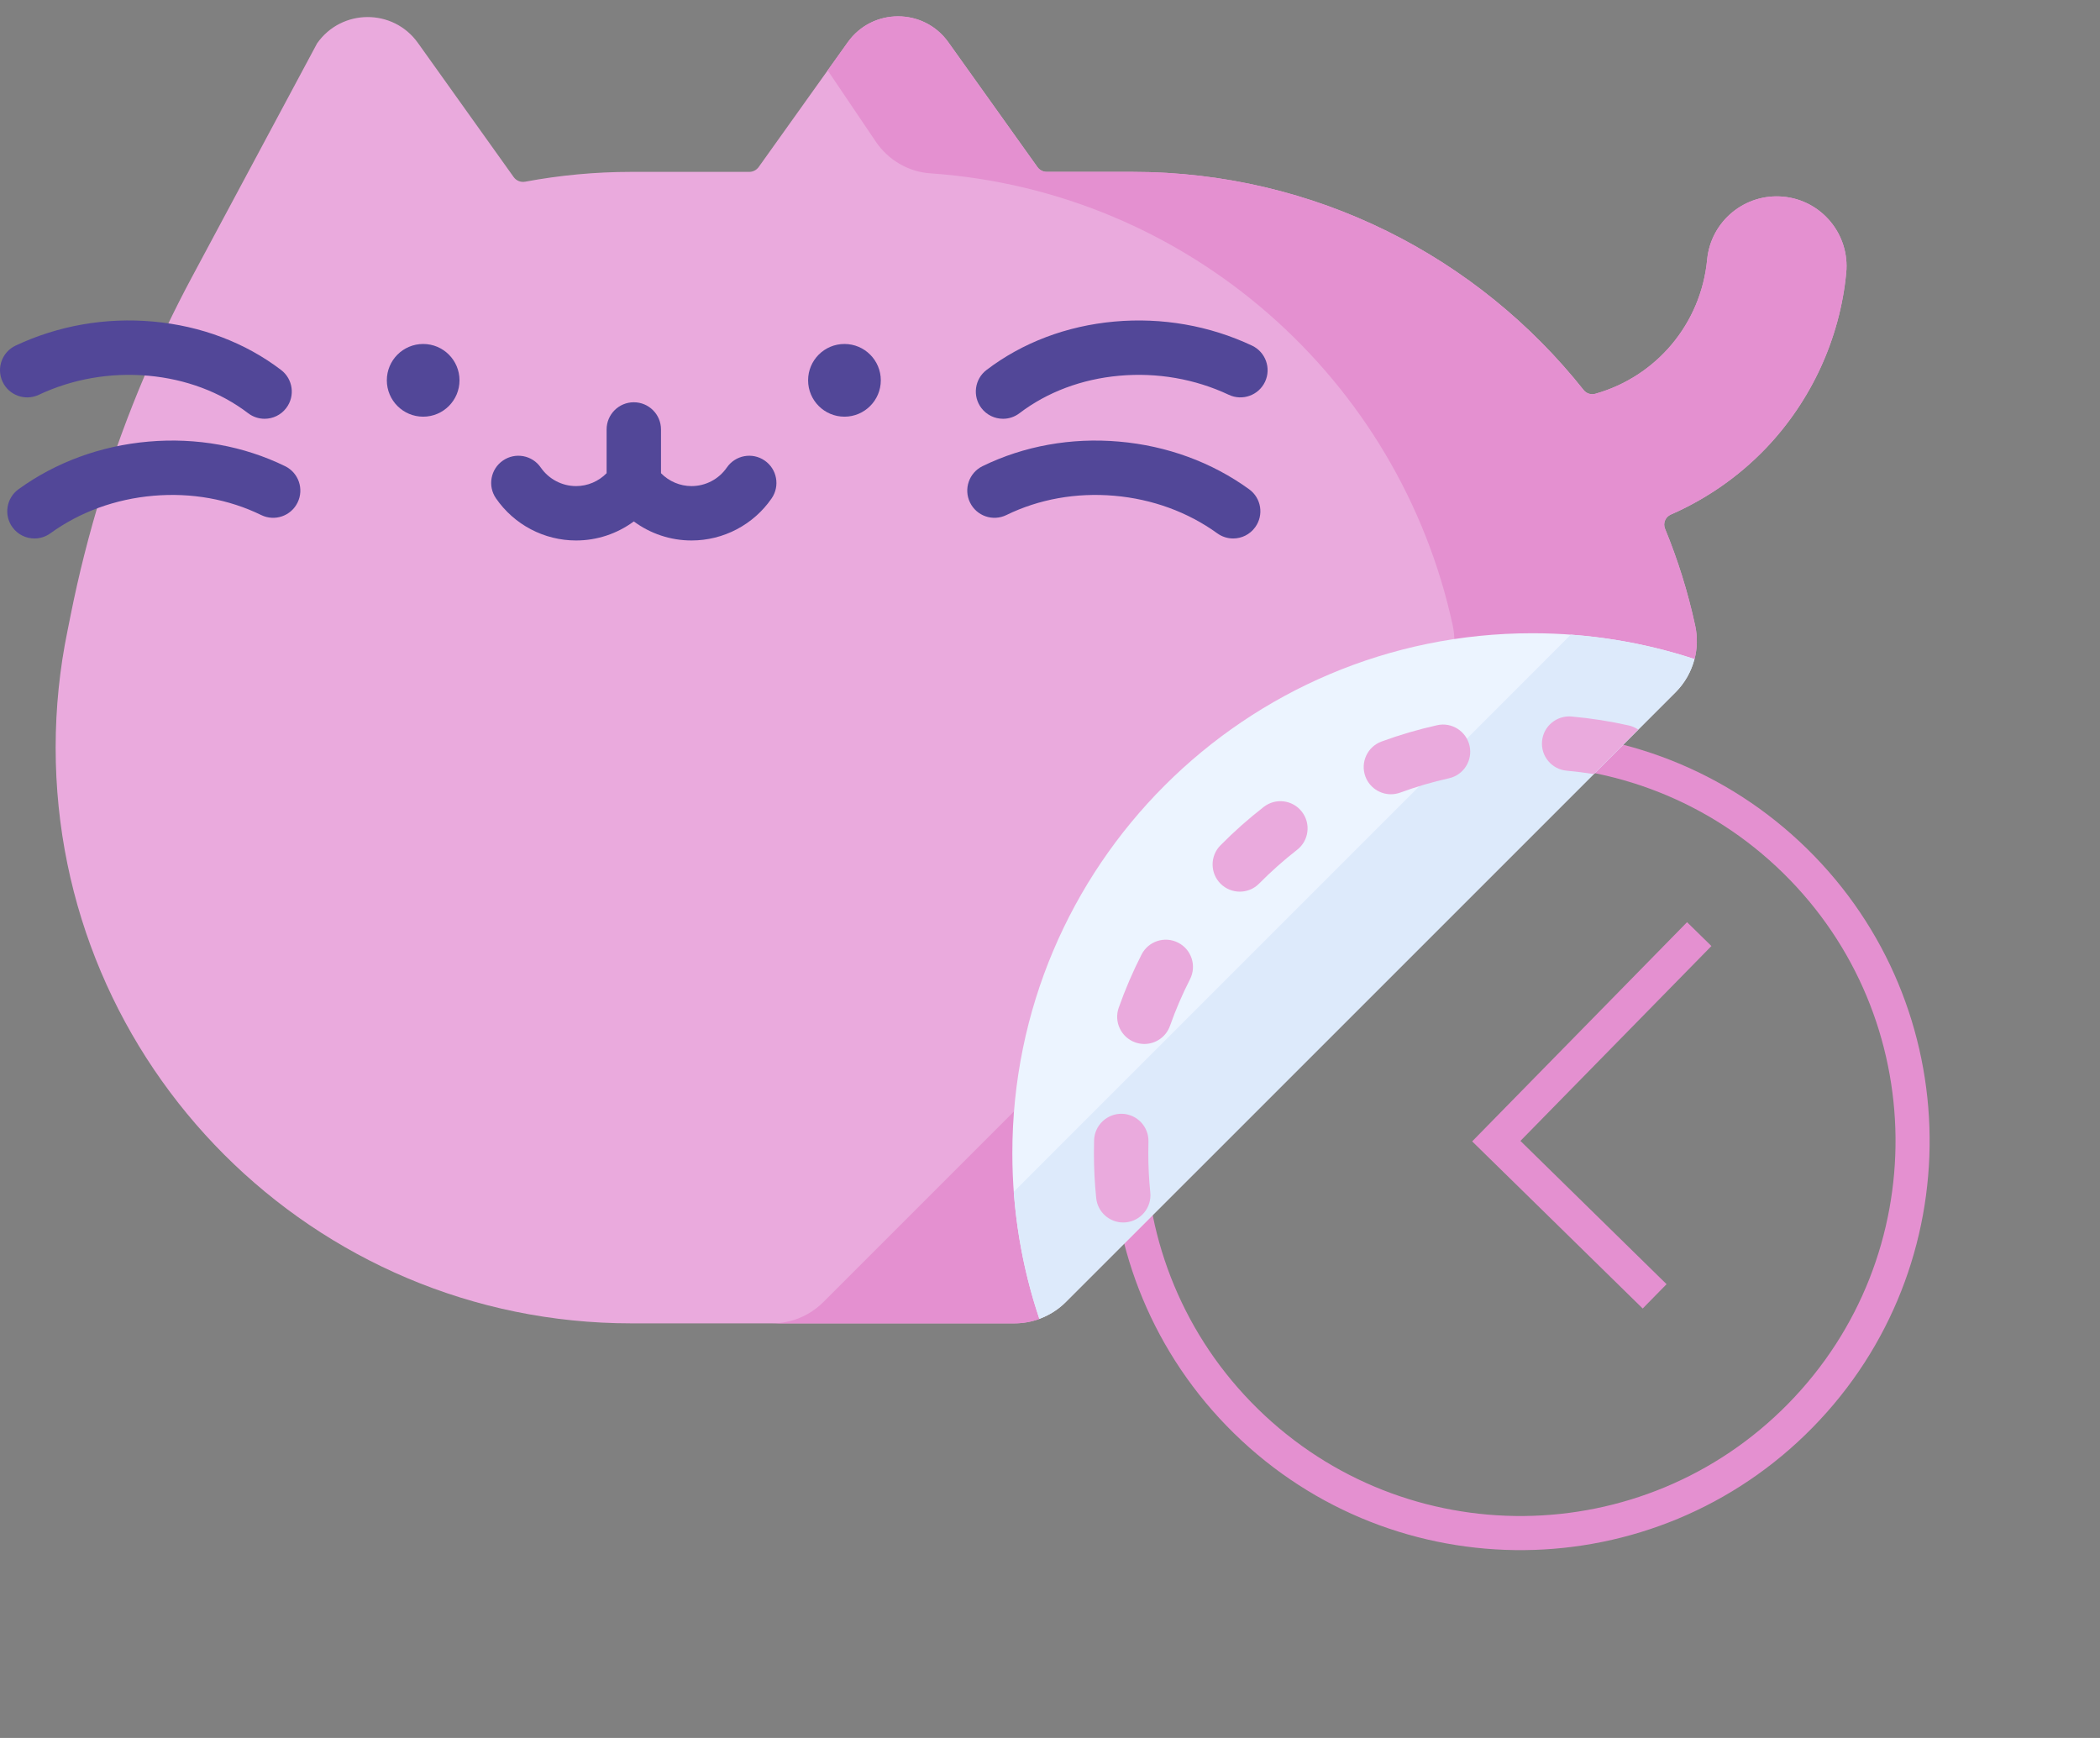 <svg width="58" height="48" viewBox="0 0 58 48" fill="none" xmlns="http://www.w3.org/2000/svg">
<rect x="0" y="0" width="58" height="48" fill="#808080" stroke="none"/>
<path fill-rule="evenodd" clip-rule="evenodd" d="M49.906 23.438C54.361 27.805 54.433 34.968 50.065 39.423C45.698 43.879 38.535 43.95 34.079 39.583C29.624 35.215 29.553 28.052 33.92 23.597C38.287 19.142 45.45 19.07 49.906 23.438ZM49.246 24.11C53.331 28.114 53.396 34.68 49.392 38.764C45.389 42.848 38.823 42.913 34.739 38.91C30.655 34.907 30.589 28.34 34.593 24.256C38.596 20.172 45.162 20.107 49.246 24.11ZM41.993 31.51L46.029 35.467L45.37 36.139L40.66 31.523L46.595 25.469L47.268 26.128L41.993 31.51Z" fill="#E490D0"/>
<path d="M49.254 5.432C48.194 5.332 47.252 6.108 47.15 7.168C46.98 8.948 45.741 10.403 44.06 10.876C43.941 10.909 43.816 10.869 43.739 10.773C40.827 7.102 36.327 4.747 31.277 4.747H28.913C28.809 4.747 28.712 4.698 28.652 4.613L26.192 1.166C25.512 0.213 24.095 0.213 23.415 1.166L20.954 4.613C20.894 4.697 20.797 4.747 20.694 4.747H17.437C16.436 4.747 15.456 4.841 14.506 5.018C14.383 5.041 14.259 4.992 14.187 4.89L11.543 1.186C10.859 0.227 9.432 0.234 8.757 1.199L5.3 7.654C4.827 8.537 4.394 9.441 4.001 10.362C3.09 12.5 2.402 14.726 1.948 17.005L1.864 17.424C1.65 18.465 1.537 19.544 1.537 20.648C1.537 29.43 8.656 36.549 17.437 36.549H28.018C28.255 36.549 28.488 36.507 28.707 36.427L37.129 26.381L46.802 18.203C46.878 17.907 46.887 17.594 46.821 17.286C46.621 16.358 46.34 15.46 45.986 14.601C45.924 14.45 45.996 14.277 46.145 14.212C47.126 13.783 48.023 13.162 48.77 12.382C50.029 11.066 50.818 9.345 50.991 7.536C51.093 6.475 50.315 5.533 49.254 5.432V5.432Z" fill="#EAAADD"/>
<path d="M49.255 5.432C48.194 5.332 47.252 6.108 47.15 7.168C46.98 8.948 45.741 10.403 44.06 10.876C43.942 10.909 43.816 10.869 43.739 10.773C40.827 7.102 36.327 4.747 31.278 4.747H28.913C28.809 4.747 28.712 4.698 28.652 4.613L26.192 1.166C25.512 0.213 24.095 0.213 23.415 1.166L22.86 1.944L24.188 3.911C24.53 4.416 25.083 4.745 25.692 4.787C32.819 5.278 38.654 10.466 40.124 17.279C40.267 17.945 40.063 18.638 39.582 19.119L22.739 35.962C22.363 36.338 21.854 36.549 21.323 36.549H28.018C28.255 36.549 28.488 36.507 28.707 36.427L37.129 26.381L46.802 18.203C46.878 17.907 46.887 17.594 46.821 17.286C46.621 16.358 46.34 15.46 45.986 14.601C45.924 14.45 45.996 14.277 46.145 14.212C47.126 13.783 48.023 13.162 48.77 12.382C50.029 11.066 50.818 9.345 50.991 7.536C51.093 6.475 50.315 5.533 49.255 5.432V5.432Z" fill="#E490D0"/>
<path d="M21.12 12.72C20.778 12.484 20.311 12.57 20.075 12.912C19.854 13.233 19.489 13.425 19.099 13.425C18.779 13.425 18.477 13.294 18.256 13.069V11.861C18.256 11.446 17.92 11.11 17.505 11.11C17.09 11.11 16.754 11.446 16.754 11.861V13.069C16.533 13.294 16.231 13.425 15.911 13.425C15.522 13.425 15.157 13.233 14.935 12.912C14.7 12.57 14.232 12.484 13.89 12.72C13.549 12.955 13.463 13.423 13.699 13.764C14.201 14.492 15.028 14.927 15.911 14.927C16.492 14.927 17.049 14.738 17.505 14.401C17.961 14.738 18.518 14.927 19.099 14.927C19.983 14.927 20.81 14.492 21.312 13.764C21.547 13.423 21.461 12.955 21.12 12.72V12.72Z" fill="#524798"/>
<path d="M28.706 36.425C28.977 36.325 29.226 36.17 29.434 35.962L46.278 19.119C46.535 18.862 46.712 18.544 46.8 18.202C45.391 17.74 43.885 17.489 42.321 17.489C34.39 17.489 27.96 23.918 27.96 31.85C27.96 33.45 28.223 34.987 28.706 36.425Z" fill="#ECF4FF"/>
<path d="M43.383 17.528C43.368 17.544 43.354 17.559 43.339 17.574L28 32.914C28.09 34.133 28.331 35.309 28.706 36.425C28.977 36.325 29.226 36.17 29.434 35.962L46.278 19.119C46.535 18.862 46.712 18.544 46.8 18.202C45.712 17.846 44.567 17.615 43.383 17.528V17.528Z" fill="#DDEAFB"/>
<path d="M11.688 11.508C12.242 11.508 12.691 11.058 12.691 10.504C12.691 9.949 12.242 9.5 11.688 9.5C11.133 9.5 10.684 9.949 10.684 10.504C10.684 11.058 11.133 11.508 11.688 11.508Z" fill="#524798"/>
<path d="M23.323 11.508C23.877 11.508 24.327 11.058 24.327 10.504C24.327 9.949 23.877 9.5 23.323 9.5C22.768 9.5 22.319 9.949 22.319 10.504C22.319 11.058 22.768 11.508 23.323 11.508Z" fill="#524798"/>
<path d="M34.059 14.872C33.906 14.872 33.752 14.825 33.619 14.729C32.808 14.142 31.825 13.783 30.775 13.692C29.724 13.601 28.695 13.785 27.795 14.225C27.422 14.407 26.973 14.252 26.791 13.879C26.609 13.507 26.764 13.057 27.136 12.875C28.28 12.316 29.584 12.081 30.904 12.196C32.225 12.31 33.469 12.765 34.5 13.513C34.836 13.756 34.911 14.225 34.667 14.561C34.52 14.764 34.291 14.872 34.059 14.872V14.872Z" fill="#524798"/>
<path d="M27.703 11.566C27.477 11.566 27.253 11.464 27.105 11.27C26.854 10.94 26.917 10.469 27.247 10.218C28.239 9.462 29.46 9 30.78 8.881C32.091 8.763 33.405 8.992 34.579 9.545C34.954 9.722 35.115 10.169 34.939 10.544C34.762 10.919 34.314 11.08 33.939 10.904C33.007 10.465 31.961 10.283 30.915 10.377C29.877 10.47 28.924 10.828 28.157 11.412C28.021 11.516 27.862 11.566 27.703 11.566V11.566Z" fill="#524798"/>
<path d="M0.952 14.872C0.719 14.872 0.49 14.764 0.343 14.561C0.1 14.225 0.175 13.756 0.511 13.512C1.542 12.765 2.785 12.31 4.106 12.196C5.427 12.081 6.73 12.316 7.874 12.875C8.247 13.057 8.401 13.507 8.219 13.879C8.038 14.252 7.588 14.407 7.215 14.225C6.316 13.786 5.285 13.601 4.236 13.692C3.186 13.783 2.202 14.141 1.392 14.729C1.259 14.825 1.104 14.872 0.952 14.872V14.872Z" fill="#524798"/>
<path d="M7.308 11.566C7.149 11.566 6.989 11.516 6.853 11.412C6.087 10.828 5.133 10.47 4.096 10.377C3.049 10.283 2.004 10.465 1.071 10.904C0.696 11.08 0.248 10.92 0.072 10.544C-0.105 10.169 0.056 9.722 0.431 9.545C1.605 8.992 2.919 8.762 4.23 8.881C5.55 9 6.772 9.462 7.763 10.218C8.093 10.469 8.157 10.94 7.905 11.27C7.758 11.464 7.534 11.566 7.308 11.566V11.566Z" fill="#524798"/>
<path d="M31.022 33.763C30.641 33.763 30.315 33.475 30.276 33.088C30.234 32.679 30.213 32.263 30.213 31.85C30.213 31.729 30.215 31.609 30.218 31.49C30.231 31.075 30.581 30.75 30.991 30.761C31.405 30.774 31.732 31.119 31.719 31.534C31.716 31.639 31.715 31.744 31.715 31.85C31.715 32.212 31.733 32.578 31.77 32.935C31.812 33.348 31.511 33.717 31.099 33.759C31.073 33.761 31.047 33.763 31.022 33.763V33.763ZM31.606 28.833C31.523 28.833 31.439 28.819 31.356 28.79C30.965 28.652 30.76 28.223 30.898 27.832C31.075 27.331 31.287 26.836 31.529 26.362C31.718 25.993 32.17 25.846 32.539 26.035C32.909 26.223 33.055 26.675 32.867 27.045C32.655 27.46 32.469 27.893 32.314 28.332C32.205 28.64 31.916 28.833 31.606 28.833ZM34.242 24.626C34.051 24.626 33.861 24.554 33.714 24.41C33.419 24.118 33.416 23.643 33.707 23.348C34.081 22.969 34.483 22.612 34.903 22.286C35.23 22.031 35.702 22.09 35.956 22.418C36.211 22.745 36.152 23.217 35.824 23.471C35.456 23.758 35.104 24.071 34.776 24.403C34.629 24.552 34.436 24.626 34.242 24.626V24.626ZM38.415 21.936C38.109 21.936 37.822 21.747 37.71 21.444C37.567 21.054 37.767 20.623 38.156 20.48C38.656 20.296 39.173 20.145 39.693 20.029C40.097 19.939 40.498 20.195 40.588 20.599C40.678 21.004 40.423 21.405 40.018 21.495C39.563 21.596 39.111 21.729 38.674 21.89C38.588 21.921 38.501 21.936 38.415 21.936V21.936Z" fill="#EAAADD"/>
<path d="M44.985 20.036C44.467 19.919 43.935 19.837 43.404 19.789C42.992 19.754 42.626 20.058 42.59 20.471C42.553 20.884 42.858 21.249 43.271 21.285C43.52 21.308 43.77 21.339 44.017 21.379L45.246 20.15C45.169 20.097 45.082 20.058 44.985 20.036V20.036Z" fill="#EAAADD"/>
</svg>
